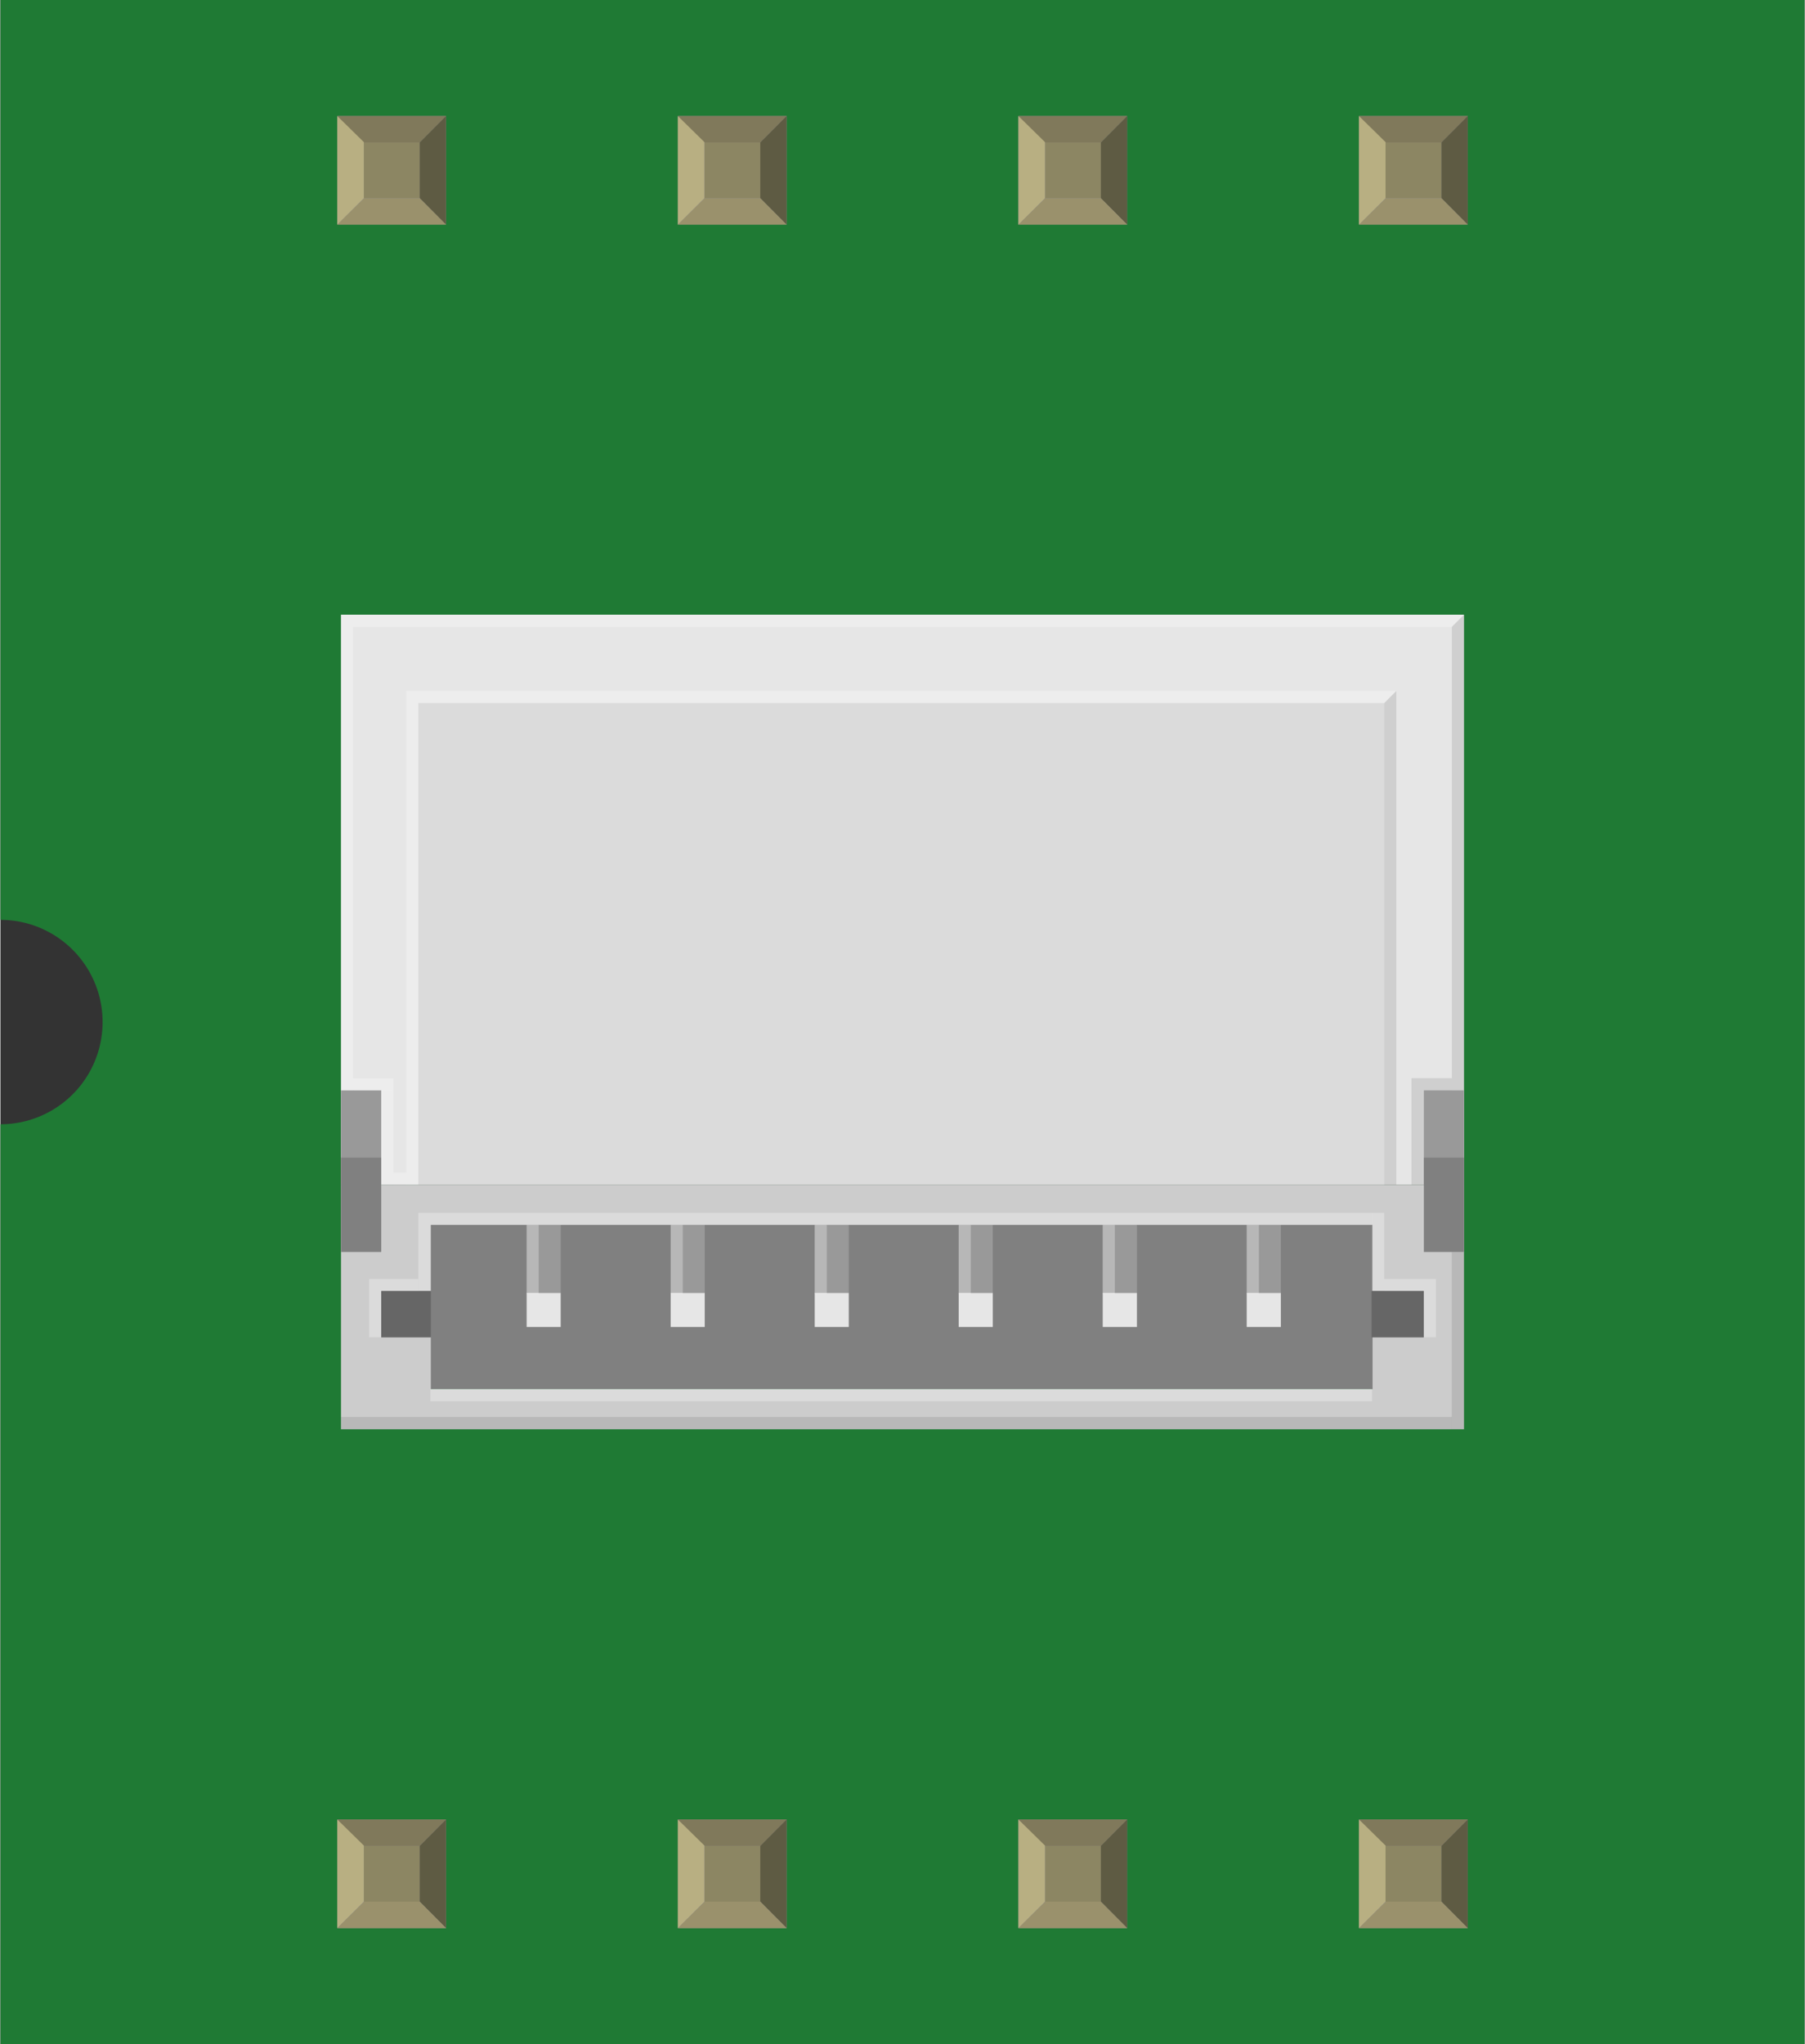 <?xml version='1.0' encoding='UTF-8' standalone='no'?>
<!-- Created with Fritzing (http://www.fritzing.org/) -->
<svg width="0.53in" x="0in" version="1.2" y="0in" xmlns="http://www.w3.org/2000/svg" height="0.6in" viewBox="0 0 529.75 600" baseProfile="tiny" xmlns:svg="http://www.w3.org/2000/svg">
 <rect x="0" y="0" width="529.75" height="600" fill="#333333" stroke="none"/>
 <desc>Fritzing breadboard generated by brd2svg</desc>
 <g id="breadboard">
  <g id="icon">
   <path fill="#1F7A34" stroke="none" stroke-width="0" d="M0,0L0,270A30,30 0 0 1 0,330L0,600L529.75,600L529.75,0L0,0z"/>
   <g transform="translate(100,180.43)">
    <g stroke-width="0">
     <g stroke-width="0">
      <g stroke-width="0">
       <g stroke-width="0">
        <g id="silkscreen" stroke-width="0">
         <rect width="329.75" x="0" y="0" fill="#E6E6E6" height="167.319" stroke-width="0"/>
        </g>
        <g id="silkscreen_1_" stroke-width="0">
         <rect width="316.722" x="3.542" y="167.319" fill="#808080" height="59.972" stroke-width="0"/>
        </g>
        <path fill="#CCCCCC" stroke-width="0" d="M329.722,167.319L0,167.319l0,71.778l329.75,0l0,-71.778L329.722,167.319zM26.375,227.306l0,-15.236L11.819,212.069l0,-13.569L26.389,198.5l0,-19.403l276.514,0l0,19.403l15.056,0l0,13.569l-15.056,0l0,15.236L26.375,227.306z"/>
        <g stroke-width="0">
         <g stroke-width="0">
          <rect width="10.028" x="265.944" y="199.069" fill="#E6E6E6" height="10" stroke-width="0"/>
          <rect width="10.028" x="265.944" y="179.125" fill="#999999" height="19.958" stroke-width="0"/>
         </g>
         <g stroke-width="0">
          <rect width="10.042" x="223.667" y="199.069" fill="#E6E6E6" height="10" stroke-width="0"/>
          <rect width="10.042" x="223.667" y="179.125" fill="#999999" height="19.958" stroke-width="0"/>
         </g>
         <g stroke-width="0">
          <rect width="10.014" x="181.375" y="199.069" fill="#E6E6E6" height="10" stroke-width="0"/>
          <rect width="10.014" x="181.375" y="179.125" fill="#999999" height="19.958" stroke-width="0"/>
         </g>
         <g stroke-width="0">
          <rect width="10" x="139.097" y="199.069" fill="#E6E6E6" height="10" stroke-width="0"/>
          <rect width="10" x="139.097" y="179.125" fill="#999999" height="19.958" stroke-width="0"/>
         </g>
         <g stroke-width="0">
          <rect width="10" x="96.806" y="199.069" fill="#E6E6E6" height="10" stroke-width="0"/>
          <rect width="10" x="96.806" y="179.125" fill="#999999" height="19.958" stroke-width="0"/>
         </g>
         <g stroke-width="0">
          <rect width="10" x="54.514" y="199.069" fill="#E6E6E6" height="10" stroke-width="0"/>
          <rect width="10" x="54.514" y="179.125" fill="#999999" height="19.958" stroke-width="0"/>
         </g>
        </g>
       </g>
      </g>
      <g stroke-width="0">
       <rect width="11.819" x="0" y="139.611" fill="#999999" height="27.694" stroke-width="0"/>
       <rect width="11.819" x="0" y="159.361" fill="#808080" height="27.694" stroke-width="0"/>
      </g>
      <g stroke-width="0">
       <rect width="11.806" x="317.958" y="139.611" fill="#999999" height="27.694" stroke-width="0"/>
       <rect width="11.806" x="317.958" y="159.361" fill="#808080" height="27.694" stroke-width="0"/>
      </g>
      <rect width="3.542" opacity="0.3" x="0" y="0" fill="#FFFFFF" height="139.625" enable-background="new    " stroke-width="0"/>
      <rect width="3.542" x="11.819" opacity="0.3" y="139.611" fill="#FFFFFF" height="27.694" enable-background="new    " stroke-width="0"/>
      <rect width="3.542" x="19.167" opacity="0.3" y="25.917" fill="#FFFFFF" height="141.417" enable-background="new    " stroke-width="0"/>
      <rect width="3.542" x="8.264" opacity="0.3" y="198.528" fill="#FFFFFF" height="13.569" enable-background="new    " stroke-width="0"/>
      <rect width="3.556" x="317.958" opacity="0.3" y="198.528" fill="#FFFFFF" height="13.569" enable-background="new    " stroke-width="0"/>
      <rect width="3.542" x="22.708" opacity="0.3" y="179.125" fill="#FFFFFF" height="19.389" enable-background="new    " stroke-width="0"/>
      <rect width="3.583" x="302.736" opacity="0.3" y="175.569" fill="#FFFFFF" height="22.944" enable-background="new    " stroke-width="0"/>
      <rect width="11.819" x="3.556" opacity="0.3" y="136.069" fill="#FFFFFF" height="3.556" enable-background="new    " stroke-width="0"/>
      <rect width="3.792" x="15.375" opacity="0.3" y="163.764" fill="#FFFFFF" height="3.556" enable-background="new    " stroke-width="0"/>
      <rect width="14.444" x="8.264" opacity="0.3" y="194.986" fill="#FFFFFF" height="3.556" enable-background="new    " stroke-width="0"/>
      <rect width="15.194" x="306.319" opacity="0.3" y="194.986" fill="#FFFFFF" height="3.556" enable-background="new    " stroke-width="0"/>
      <rect width="276.5" x="26.264" opacity="0.3" y="227.306" fill="#FFFFFF" height="3.556" enable-background="new    " stroke-width="0"/>
      <rect width="280.056" x="22.708" opacity="0.3" y="175.569" fill="#FFFFFF" height="3.556" enable-background="new    " stroke-width="0"/>
      <polygon opacity="0.3" fill="#FFFFFF" points="329.75,0,326.194,3.542,3.556,3.542,3.556,0" enable-background="new    " stroke-width="0"/>
      <polygon opacity="0.3" fill="#FFFFFF" points="309.903,22.361,306.347,25.931,19.167,25.931,19.167,22.361" enable-background="new    " stroke-width="0"/>
      <polygon opacity="0.1" points="329.75,139.611,326.194,139.611,326.194,3.542,329.75,0" enable-background="new    " stroke-width="0"/>
      <polygon opacity="0.1" points="309.875,167.319,306.319,167.319,306.319,25.931,309.875,22.361" enable-background="new    " stroke-width="0"/>
      <rect width="3.639" x="314.319" opacity="0.1" y="139.611" height="27.694" enable-background="new    " stroke-width="0"/>
      <rect width="11.875" x="314.319" opacity="0.1" y="136.028" height="3.597" enable-background="new    " stroke-width="0"/>
      <rect width="3.625" x="326.139" opacity="0.1" y="187.097" height="52.028" enable-background="new    " stroke-width="0"/>
      <rect width="326.139" x="0.028" opacity="0.1" y="235.486" height="3.597" enable-background="new    " stroke-width="0"/>
      <rect width="283.611" x="22.708" opacity="0.42" y="25.917" fill="#CCCCCC" height="141.417" enable-background="new    " stroke-width="0"/>
      <rect width="14.569" x="11.819" y="198.528" fill="#666666" height="13.569" stroke-width="0"/>
      <rect width="15.333" x="302.597" y="198.528" fill="#666666" height="13.569" stroke-width="0"/>
     </g>
     <g opacity="0.3" stroke-width="0">
      <g stroke-width="0">
       <rect width="3.583" x="265.944" y="179.125" fill="#FFFFFF" height="20.278" stroke-width="0"/>
      </g>
      <g stroke-width="0">
       <rect width="3.556" x="223.667" y="179.125" fill="#FFFFFF" height="20.278" stroke-width="0"/>
      </g>
      <g stroke-width="0">
       <rect width="3.556" x="181.375" y="179.125" fill="#FFFFFF" height="20.278" stroke-width="0"/>
      </g>
      <g stroke-width="0">
       <rect width="3.556" x="139.097" y="179.125" fill="#FFFFFF" height="20.278" stroke-width="0"/>
      </g>
      <g stroke-width="0">
       <rect width="3.556" x="96.806" y="179.125" fill="#FFFFFF" height="20.278" stroke-width="0"/>
      </g>
      <g stroke-width="0">
       <rect width="3.542" x="54.514" y="179.125" fill="#FFFFFF" height="20.278" stroke-width="0"/>
      </g>
     </g>
    </g>
   </g>
  </g>
  <g transform="translate(98.91,534.05)">
   <rect width="31.93" x="0" y="0" fill="#8D8C8C" height="31.9" id="connector0pin" stroke-width="0"/>
   <rect width="16.444" x="7.792" y="7.735" fill="#8C8663" height="16.415" stroke-width="0"/>
   <polygon fill="#B8AF82" points="0,31.9,7.792,24.137,7.792,6.972,0,0" stroke-width="0"/>
   <polygon fill="#80795B" points="24.208,7.763,7.903,7.763,0,0,31.93,0" stroke-width="0"/>
   <polygon fill="#5E5B43" points="24.208,24.137,24.208,7.763,31.93,0,31.93,31.9" stroke-width="0"/>
   <polygon fill="#9A916C" points="0,31.9,7.875,24.137,24.208,24.137,31.93,31.9" stroke-width="0"/>
  </g>
  <g transform="translate(98.91,34.05)">
   <rect width="31.93" x="0" y="0" fill="#8D8C8C" height="31.9" id="connector7pin" stroke-width="0"/>
   <rect width="16.444" x="7.792" y="7.735" fill="#8C8663" height="16.415" stroke-width="0"/>
   <polygon fill="#B8AF82" points="0,31.9,7.792,24.137,7.792,6.972,0,0" stroke-width="0"/>
   <polygon fill="#80795B" points="24.208,7.763,7.903,7.763,0,0,31.93,0" stroke-width="0"/>
   <polygon fill="#5E5B43" points="24.208,24.137,24.208,7.763,31.93,0,31.93,31.9" stroke-width="0"/>
   <polygon fill="#9A916C" points="0,31.9,7.875,24.137,24.208,24.137,31.93,31.9" stroke-width="0"/>
  </g>
  <g transform="translate(198.91,534.05)">
   <rect width="31.93" x="0" y="0" fill="#8D8C8C" height="31.9" id="connector1pin" stroke-width="0"/>
   <rect width="16.444" x="7.792" y="7.735" fill="#8C8663" height="16.415" stroke-width="0"/>
   <polygon fill="#B8AF82" points="0,31.9,7.792,24.137,7.792,6.972,0,0" stroke-width="0"/>
   <polygon fill="#80795B" points="24.208,7.763,7.903,7.763,0,0,31.93,0" stroke-width="0"/>
   <polygon fill="#5E5B43" points="24.208,24.137,24.208,7.763,31.93,0,31.93,31.9" stroke-width="0"/>
   <polygon fill="#9A916C" points="0,31.9,7.875,24.137,24.208,24.137,31.93,31.9" stroke-width="0"/>
  </g>
  <g transform="translate(198.91,34.05)">
   <rect width="31.93" x="0" y="0" fill="#8D8C8C" height="31.9" id="connector6pin" stroke-width="0"/>
   <rect width="16.444" x="7.792" y="7.735" fill="#8C8663" height="16.415" stroke-width="0"/>
   <polygon fill="#B8AF82" points="0,31.9,7.792,24.137,7.792,6.972,0,0" stroke-width="0"/>
   <polygon fill="#80795B" points="24.208,7.763,7.903,7.763,0,0,31.93,0" stroke-width="0"/>
   <polygon fill="#5E5B43" points="24.208,24.137,24.208,7.763,31.93,0,31.93,31.9" stroke-width="0"/>
   <polygon fill="#9A916C" points="0,31.9,7.875,24.137,24.208,24.137,31.93,31.9" stroke-width="0"/>
  </g>
  <g transform="translate(298.91,534.05)">
   <rect width="31.93" x="0" y="0" fill="#8D8C8C" height="31.9" id="connector2pin" stroke-width="0"/>
   <rect width="16.444" x="7.792" y="7.735" fill="#8C8663" height="16.415" stroke-width="0"/>
   <polygon fill="#B8AF82" points="0,31.9,7.792,24.137,7.792,6.972,0,0" stroke-width="0"/>
   <polygon fill="#80795B" points="24.208,7.763,7.903,7.763,0,0,31.93,0" stroke-width="0"/>
   <polygon fill="#5E5B43" points="24.208,24.137,24.208,7.763,31.93,0,31.93,31.9" stroke-width="0"/>
   <polygon fill="#9A916C" points="0,31.9,7.875,24.137,24.208,24.137,31.93,31.9" stroke-width="0"/>
  </g>
  <g transform="translate(298.91,34.05)">
   <rect width="31.93" x="0" y="0" fill="#8D8C8C" height="31.9" id="connector5pin" stroke-width="0"/>
   <rect width="16.444" x="7.792" y="7.735" fill="#8C8663" height="16.415" stroke-width="0"/>
   <polygon fill="#B8AF82" points="0,31.9,7.792,24.137,7.792,6.972,0,0" stroke-width="0"/>
   <polygon fill="#80795B" points="24.208,7.763,7.903,7.763,0,0,31.93,0" stroke-width="0"/>
   <polygon fill="#5E5B43" points="24.208,24.137,24.208,7.763,31.93,0,31.93,31.9" stroke-width="0"/>
   <polygon fill="#9A916C" points="0,31.9,7.875,24.137,24.208,24.137,31.93,31.9" stroke-width="0"/>
  </g>
  <g transform="translate(398.91,534.05)">
   <rect width="31.93" x="0" y="0" fill="#8D8C8C" height="31.9" id="connector3pin" stroke-width="0"/>
   <rect width="16.444" x="7.792" y="7.735" fill="#8C8663" height="16.415" stroke-width="0"/>
   <polygon fill="#B8AF82" points="0,31.9,7.792,24.137,7.792,6.972,0,0" stroke-width="0"/>
   <polygon fill="#80795B" points="24.208,7.763,7.903,7.763,0,0,31.93,0" stroke-width="0"/>
   <polygon fill="#5E5B43" points="24.208,24.137,24.208,7.763,31.93,0,31.93,31.9" stroke-width="0"/>
   <polygon fill="#9A916C" points="0,31.9,7.875,24.137,24.208,24.137,31.93,31.9" stroke-width="0"/>
  </g>
  <g transform="translate(398.91,34.05)">
   <rect width="31.93" x="0" y="0" fill="#8D8C8C" height="31.9" id="connector4pin" stroke-width="0"/>
   <rect width="16.444" x="7.792" y="7.735" fill="#8C8663" height="16.415" stroke-width="0"/>
   <polygon fill="#B8AF82" points="0,31.9,7.792,24.137,7.792,6.972,0,0" stroke-width="0"/>
   <polygon fill="#80795B" points="24.208,7.763,7.903,7.763,0,0,31.93,0" stroke-width="0"/>
   <polygon fill="#5E5B43" points="24.208,24.137,24.208,7.763,31.93,0,31.93,31.9" stroke-width="0"/>
   <polygon fill="#9A916C" points="0,31.9,7.875,24.137,24.208,24.137,31.93,31.9" stroke-width="0"/>
  </g>
 </g>
</svg>
